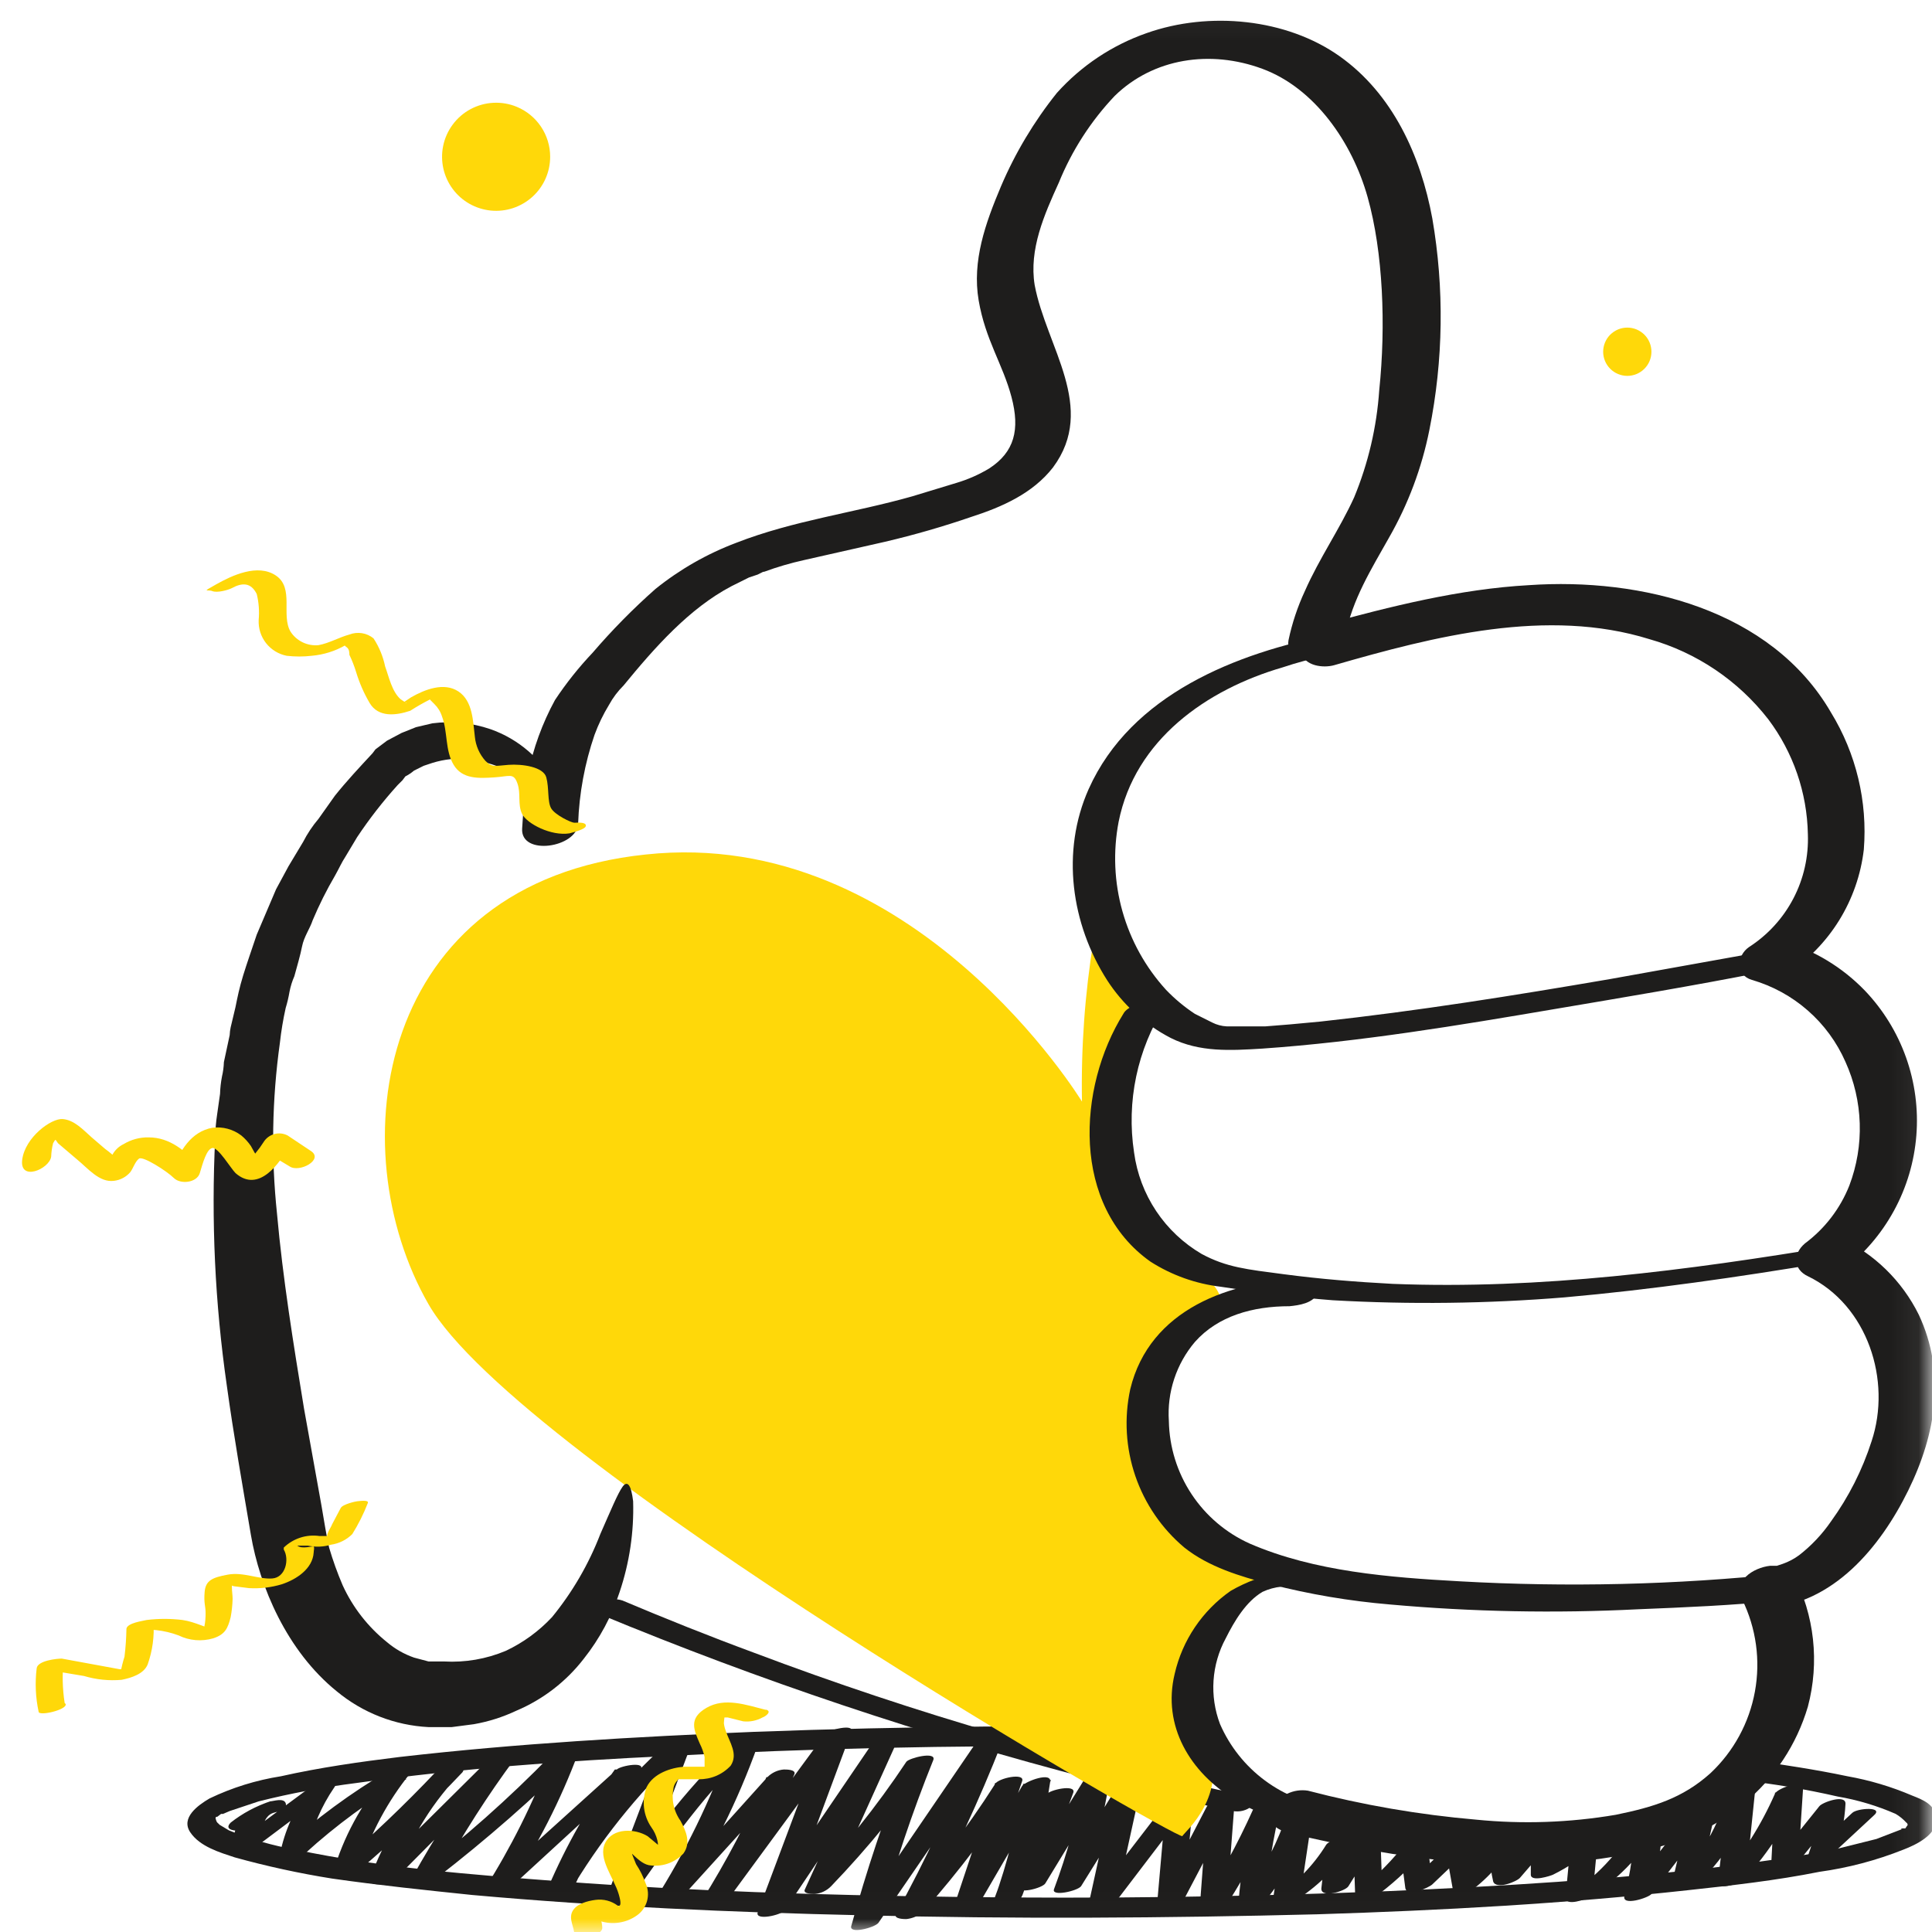 <svg width="72" height="72" viewBox="0 0 72 72" fill="none" xmlns="http://www.w3.org/2000/svg">
<mask id="mask0_732_11999" style="mask-type:luminance" maskUnits="userSpaceOnUse" x="0" y="0" width="72" height="72">
<path d="M0 0.047H71.939V71.986H0V0.047Z" fill="white"/>
</mask>
<g mask="url(#mask0_732_11999)">
<path d="M9.425 68.029C9.646 67.828 9.902 67.67 10.181 67.562C10.325 67.526 10.72 67.418 10.648 67.203C10.576 66.987 10.181 67.13 10.073 67.13C9.281 67.382 8.598 67.958 8.706 68.821C8.814 69.684 9.533 68.821 9.641 68.749L12.375 66.698H11.512C10.973 67.409 10.604 68.234 10.432 69.109C10.361 69.468 11.26 69.18 11.368 69.073C12.525 68.019 13.791 67.09 15.145 66.303L14.353 66.195C13.458 67.243 12.796 68.469 12.411 69.792C12.303 70.152 13.238 69.864 13.31 69.756C14.686 68.597 15.995 67.36 17.231 66.051C17.375 65.871 17.087 65.835 16.943 65.835C16.692 65.831 16.448 65.921 16.259 66.087C15.154 67.21 14.307 68.56 13.778 70.044C13.706 70.224 14.065 70.224 14.137 70.224C14.37 70.194 14.593 70.108 14.785 69.972L19.209 65.512H18.238C17.183 66.935 16.222 68.425 15.36 69.972C15.288 70.152 15.612 70.152 15.648 70.152C15.876 70.148 16.099 70.086 16.296 69.972C18.125 68.556 19.867 67.031 21.511 65.404L20.504 65.512C19.856 67.221 19.037 68.86 18.058 70.403C17.806 70.763 18.777 70.547 18.921 70.439L23.813 65.944H22.914C21.928 67.311 21.096 68.782 20.432 70.332C20.288 70.619 21.295 70.439 21.403 70.224C22.576 68.302 24.017 66.558 25.683 65.044H24.748L22.626 70.655C22.518 70.979 23.525 70.763 23.633 70.584C25 68.641 26.367 66.698 28.13 65.08H27.194C26.479 67.098 25.538 69.029 24.389 70.835C24.137 71.231 25.18 71.015 25.324 70.799L29.568 66.123L28.561 66.231C27.88 67.827 27.074 69.366 26.151 70.835C25.935 71.195 26.942 71.015 27.122 70.799L31.691 64.576L30.719 64.648L28.237 71.267C28.13 71.591 29.101 71.375 29.244 71.195L33.345 65.08L32.374 65.188L30 70.403C29.892 70.584 30.288 70.584 30.36 70.584C30.591 70.564 30.808 70.462 30.971 70.296C32.356 68.856 33.62 67.304 34.748 65.656L33.741 65.728C32.962 67.704 32.289 69.722 31.726 71.77C31.619 72.094 32.59 71.842 32.734 71.662L37.302 65.008L36.295 65.08C35.47 67.232 34.497 69.323 33.381 71.339C33.309 71.519 33.705 71.519 33.777 71.519C34 71.494 34.212 71.407 34.388 71.267C35.745 69.732 36.983 68.097 38.093 66.375L37.086 66.447L35.611 70.871C35.467 71.195 36.51 70.943 36.618 70.727L39.172 66.339L38.129 66.483C37.914 67.954 37.553 69.4 37.05 70.799L38.093 70.655C38.56 69.296 39.201 68.002 39.999 66.806L38.992 66.879C38.597 67.994 38.237 69.145 37.949 70.296C37.877 70.619 38.848 70.368 38.956 70.188L41.366 66.231L40.395 66.339C40.146 67.724 39.772 69.085 39.28 70.403C39.172 70.692 40.144 70.476 40.287 70.296L42.481 66.771L41.474 66.843L40.575 70.943C40.503 71.339 41.474 71.015 41.582 70.871L44.46 67.095L43.452 67.203L43.129 70.871C43.093 71.267 44.064 70.943 44.172 70.692L46.042 67.13L44.999 67.274L44.711 71.087C44.711 71.447 45.611 71.159 45.718 70.979C46.479 69.776 47.164 68.527 47.769 67.238L46.725 67.382C46.441 68.552 46.249 69.743 46.15 70.943C46.15 71.339 47.049 71.015 47.157 70.835C47.902 69.902 48.497 68.858 48.92 67.742L47.877 67.886L47.445 70.763C47.409 71.159 48.272 70.835 48.38 70.763C49.201 70.218 49.9 69.507 50.43 68.677L49.423 68.785L49.244 70.368C49.208 70.763 50.143 70.476 50.251 70.296L51.438 68.389L50.43 68.533L50.503 70.619C50.538 70.907 51.33 70.619 51.438 70.547C52.085 70.05 52.676 69.483 53.2 68.857L52.193 69.001L52.373 70.368C52.445 70.727 53.272 70.332 53.38 70.224L54.891 68.785L53.884 68.965L54.135 70.368C54.171 70.692 54.927 70.403 55.035 70.296C55.753 69.707 56.321 68.954 56.69 68.102L55.646 68.245C55.502 68.86 55.502 69.501 55.646 70.116C55.754 70.439 56.545 70.116 56.653 69.972L58.02 68.389L57.049 68.533V69.864C57.049 70.152 57.804 69.9 57.876 69.864C58.452 69.58 58.985 69.217 59.459 68.785H58.524L58.344 70.692C58.308 71.087 59.135 70.763 59.279 70.692C60.395 69.972 61.31 68.982 61.941 67.814L60.898 68.029C60.889 68.916 60.768 69.799 60.538 70.655C60.43 71.051 61.437 70.727 61.545 70.584L63.883 67.562L62.912 67.634L62.3 70.224C62.229 70.619 63.2 70.26 63.308 70.152C64.356 69.16 65.093 67.886 65.43 66.483L64.423 66.627L64.027 70.116C63.991 70.511 64.926 70.152 65.034 70.008C65.925 69.014 66.654 67.885 67.192 66.663L66.149 66.806L66.005 69.54C65.969 69.936 66.868 69.612 66.976 69.433L68.739 67.274L67.768 67.346C67.725 67.935 67.604 68.516 67.408 69.073C67.264 69.433 68.235 69.145 68.307 69.073L69.818 67.67C70.25 67.31 69.207 67.382 69.027 67.562L67.516 68.965H68.415C68.624 68.412 68.746 67.829 68.775 67.238C68.811 66.843 67.912 67.166 67.804 67.31L66.041 69.504L67.013 69.433L67.192 66.698C67.228 66.303 66.257 66.627 66.149 66.843C65.634 68.019 64.942 69.111 64.099 70.08L65.07 70.008L65.43 66.519C65.466 66.159 64.495 66.375 64.423 66.663C64.073 68.013 63.364 69.243 62.372 70.224L63.344 70.116L63.919 67.526C64.027 67.13 63.056 67.454 62.948 67.598L60.574 70.655L61.581 70.547C61.809 69.654 61.93 68.736 61.941 67.814C61.977 67.49 61.006 67.85 60.898 68.029C60.309 69.082 59.468 69.971 58.452 70.619H59.351L59.531 68.713C59.567 68.353 58.74 68.605 58.596 68.713C58.188 69.089 57.727 69.404 57.229 69.648H58.056V68.317C58.056 67.994 57.121 68.353 57.049 68.461L55.646 70.008L56.653 69.864C56.51 69.297 56.51 68.704 56.653 68.137C56.725 67.814 55.718 68.029 55.61 68.281C55.303 69.031 54.822 69.697 54.208 70.224L55.143 70.152L54.891 68.713C54.819 68.353 53.992 68.749 53.884 68.857L52.409 70.296L53.38 70.152L53.2 68.749C53.164 68.425 52.301 68.785 52.193 68.929C51.72 69.498 51.19 70.016 50.611 70.476L51.51 70.368L51.438 68.281C51.438 67.994 50.538 68.281 50.43 68.425L49.244 70.368L50.251 70.26L50.43 68.641C50.467 68.281 49.531 68.569 49.423 68.749C48.941 69.531 48.29 70.194 47.517 70.692H48.452L48.884 67.814C48.956 67.454 47.949 67.706 47.841 67.958C47.441 69.029 46.883 70.036 46.186 70.943L47.157 70.835C47.258 69.647 47.451 68.469 47.733 67.31C47.805 66.951 46.798 67.203 46.69 67.454C46.123 68.713 45.462 69.928 44.711 71.087L45.718 70.979L46.006 67.203C46.006 66.806 45.071 67.13 44.963 67.346L43.093 70.943L44.136 70.763L44.46 67.13C44.495 66.735 43.596 67.058 43.452 67.203L40.575 70.943L41.582 70.871L42.481 66.771C42.553 66.411 41.582 66.663 41.474 66.843L39.28 70.403L40.287 70.296C40.794 68.984 41.156 67.621 41.366 66.231C41.438 65.871 40.503 66.159 40.395 66.339L37.949 70.296L38.956 70.188C39.233 69.04 39.581 67.91 39.999 66.806C40.107 66.483 39.1 66.698 38.992 66.879C38.177 68.126 37.513 69.467 37.014 70.871C36.942 71.159 37.949 71.051 38.057 70.727C38.56 69.328 38.921 67.882 39.136 66.411C39.208 66.015 38.237 66.375 38.093 66.555L35.575 70.943L36.582 70.799L38.093 66.375C38.201 66.051 37.194 66.267 37.086 66.483C36.004 68.181 34.777 69.782 33.417 71.267L34.424 71.195C35.526 69.172 36.499 67.082 37.338 64.936C37.446 64.613 36.474 64.829 36.331 65.008L31.762 71.699L32.77 71.591C33.322 69.55 33.994 67.544 34.784 65.584C34.892 65.26 33.885 65.512 33.777 65.656C32.67 67.322 31.418 68.886 30.036 70.332L31.007 70.26L33.381 65.008C33.525 64.721 32.518 64.936 32.41 65.116L28.273 71.195L29.28 71.123L31.726 64.54C31.87 64.217 30.863 64.469 30.755 64.613L26.151 70.871H27.122C28.063 69.35 28.892 67.764 29.604 66.123C29.676 65.944 29.317 65.944 29.209 65.944C28.977 65.963 28.76 66.065 28.597 66.231L24.389 70.907H25.324C26.522 69.074 27.5 67.106 28.237 65.044C28.381 64.684 27.41 64.972 27.302 65.044C25.504 66.698 24.101 68.677 22.698 70.692L23.669 70.584L25.791 64.936C25.899 64.613 24.964 64.864 24.856 64.972C23.135 66.517 21.656 68.311 20.468 70.296L21.439 70.224C22.107 68.736 22.914 67.315 23.849 65.979C24.137 65.62 23.13 65.799 22.986 65.944L18.13 70.332H18.993C20.035 68.769 20.892 67.092 21.547 65.332C21.619 65.152 21.259 65.152 21.187 65.152C20.954 65.182 20.732 65.268 20.54 65.404C18.962 67.025 17.267 68.528 15.468 69.9H16.403C17.235 68.374 18.173 66.907 19.209 65.512C19.353 65.332 19.101 65.26 18.957 65.26C18.69 65.263 18.434 65.366 18.238 65.548L13.814 69.936L14.821 69.864C15.335 68.421 16.157 67.108 17.231 66.015H16.259C15.075 67.266 13.826 68.455 12.519 69.576H13.418C13.816 68.305 14.45 67.121 15.288 66.087C15.576 65.764 14.641 65.907 14.497 65.979C13.081 66.812 11.755 67.788 10.54 68.893H11.476C11.649 68.081 11.979 67.312 12.447 66.627C12.591 66.447 12.375 66.411 12.231 66.375C11.998 66.375 11.77 66.451 11.584 66.591L8.814 68.641L9.749 68.569C9.713 68.245 9.821 67.67 10.181 67.562L10.073 67.13C9.539 67.308 9.041 67.575 8.598 67.922C8.454 68.066 8.49 68.173 8.706 68.21C8.832 68.235 8.961 68.232 9.086 68.201C9.21 68.17 9.326 68.111 9.425 68.029Z" fill="#1E1D1C"/>
<path d="M64.856 66.34C66.078 66.474 67.291 66.678 68.489 66.952C69.232 67.079 69.957 67.297 70.647 67.599C70.795 67.687 70.928 67.796 71.043 67.923C71.115 67.959 71.079 68.067 71.115 67.995C71.151 67.923 71.007 68.138 71.079 68.03L71.007 68.138H70.863C70.791 68.211 70.971 68.103 70.863 68.174L69.928 68.534L68.489 68.894C67.122 69.182 65.719 69.362 64.352 69.541C60.18 70.045 55.936 70.296 51.727 70.477C46.404 70.693 41.044 70.764 35.685 70.693C30.325 70.62 25.829 70.477 20.937 70.117C17.628 69.865 14.247 69.613 11.01 68.93C10.159 68.781 9.327 68.54 8.528 68.211L8.168 67.995C8.168 67.959 8.096 67.959 8.06 67.851C8.024 67.743 8.024 67.743 8.06 67.707H8.096L8.24 67.599H8.312L8.564 67.491L9.643 67.131C10.839 66.831 12.052 66.603 13.276 66.448C17.125 65.908 21.045 65.621 24.93 65.441C30.218 65.153 35.505 65.045 40.793 65.081H44.821C44.95 65.096 45.081 65.077 45.201 65.027C45.32 64.977 45.425 64.896 45.505 64.793C45.613 64.541 45.433 64.362 45.181 64.362C39.498 64.29 33.815 64.326 28.095 64.541C23.707 64.722 19.283 64.973 14.895 65.477C13.42 65.657 11.909 65.872 10.47 66.196C9.547 66.341 8.651 66.619 7.809 67.023C7.377 67.275 6.729 67.743 7.089 68.282C7.449 68.822 8.204 69.038 8.744 69.218C9.939 69.55 11.152 69.814 12.377 70.009C14.139 70.261 15.866 70.441 17.592 70.62C22.412 71.052 27.268 71.268 32.088 71.376C37.771 71.52 43.418 71.484 49.102 71.34C53.706 71.196 58.346 70.944 62.914 70.441C64.568 70.261 66.187 70.081 67.806 69.757C68.879 69.609 69.929 69.331 70.935 68.93C71.403 68.75 72.158 68.39 72.158 67.815C72.158 67.239 71.618 67.059 71.259 66.915C70.486 66.584 69.677 66.343 68.849 66.196C67.662 65.945 66.439 65.765 65.216 65.585C64.748 65.513 64.137 66.196 64.856 66.304V66.34Z" fill="#1E1D1C"/>
<path d="M22.338 60.152C28.303 62.626 34.433 64.681 40.683 66.302C42.446 66.734 44.172 67.13 45.935 67.49C46.06 67.515 46.19 67.512 46.314 67.481C46.439 67.45 46.555 67.391 46.654 67.309C46.798 67.166 46.798 67.022 46.582 66.95C40.288 65.653 34.106 63.861 28.094 61.59C26.439 60.979 24.82 60.331 23.202 59.648C23.076 59.604 22.942 59.591 22.811 59.61C22.679 59.629 22.554 59.679 22.446 59.756C22.338 59.828 22.123 60.044 22.338 60.152Z" fill="#1E1D1C"/>
<path d="M24.063 31.845C14.028 32.888 12.625 42.78 15.97 48.606C19.316 54.434 43.955 68.606 44.062 68.426C44.17 68.246 45.789 66.915 44.998 64.937C43.595 61.484 47.444 58.822 47.444 58.822C47.444 58.822 44.71 57.203 43.343 55.405C41.976 53.607 43.559 50.225 43.559 50.225C43.559 50.225 47.587 48.93 44.062 47.024C40.537 45.117 42.624 37.636 42.624 37.636L42.408 36.809L40.753 35.046C40.429 37.032 40.285 39.042 40.322 41.053C40.322 41.053 34.063 30.766 24.063 31.845Z" fill="#FFD809"/>
<path d="M48.058 68.315C52.122 69.286 56.294 69.898 60.431 69.143C62.086 68.855 63.704 68.315 64.999 67.2C66.131 66.264 66.958 65.012 67.374 63.603C67.813 61.95 67.621 60.194 66.834 58.675L65.791 59.934C68.309 59.791 70.071 57.668 71.114 55.546C72.157 53.424 72.517 51.158 71.51 49C70.884 47.732 69.843 46.716 68.56 46.122L68.668 47.345C69.455 46.747 70.106 45.99 70.58 45.123C71.054 44.257 71.339 43.299 71.417 42.315C71.495 41.33 71.364 40.34 71.033 39.409C70.702 38.478 70.178 37.628 69.496 36.914C68.663 36.052 67.623 35.42 66.474 35.08L66.582 36.302C67.372 35.787 68.04 35.104 68.537 34.303C69.034 33.501 69.349 32.599 69.459 31.662C69.602 29.873 69.174 28.085 68.237 26.555C66.007 22.706 61.151 21.519 56.978 21.807C54.388 21.951 51.835 22.598 49.316 23.282C48.921 23.425 48.346 23.821 48.489 24.325C48.633 24.828 49.316 24.9 49.712 24.792C53.453 23.713 57.661 22.634 61.474 23.821C63.23 24.319 64.78 25.365 65.899 26.806C66.829 28.042 67.345 29.54 67.374 31.087C67.405 31.919 67.22 32.744 66.835 33.482C66.45 34.22 65.879 34.845 65.179 35.295C64.712 35.619 64.676 36.339 65.287 36.518C66.057 36.741 66.769 37.13 67.372 37.659C67.975 38.187 68.454 38.841 68.776 39.575C69.102 40.296 69.282 41.073 69.307 41.864C69.332 42.654 69.2 43.441 68.92 44.18C68.58 45.039 68.007 45.786 67.266 46.338C66.798 46.734 66.834 47.309 67.374 47.561C69.603 48.64 70.503 51.446 69.748 53.712C69.405 54.781 68.895 55.788 68.237 56.697C67.908 57.175 67.508 57.6 67.05 57.956C66.863 58.094 66.657 58.203 66.438 58.28L66.222 58.352H65.97C65.323 58.424 64.568 58.927 64.927 59.611C65.448 60.675 65.614 61.878 65.4 63.043C65.186 64.209 64.605 65.275 63.74 66.085C62.697 67.02 61.618 67.344 60.215 67.632C58.493 67.925 56.739 67.986 55 67.812C52.887 67.63 50.793 67.269 48.741 66.733C48.48 66.692 48.212 66.732 47.974 66.847C47.736 66.963 47.539 67.149 47.41 67.38C47.158 67.919 47.59 68.207 48.058 68.315Z" fill="#1E1D1C"/>
<path d="M50.141 23.679C50.392 22.348 51.112 21.197 51.759 20.046C52.478 18.794 52.988 17.433 53.27 16.017C53.791 13.421 53.828 10.75 53.378 8.14C52.947 5.802 51.903 3.5 49.925 2.097C47.947 0.694 45.069 0.406 42.731 1.234C41.446 1.683 40.295 2.45 39.386 3.464C38.535 4.527 37.833 5.7 37.3 6.953C36.724 8.32 36.221 9.723 36.472 11.197C36.724 12.672 37.372 13.571 37.695 14.794C38.019 16.017 37.803 16.845 36.868 17.456C36.485 17.687 36.074 17.868 35.645 17.996L33.99 18.499C31.832 19.111 29.566 19.398 27.444 20.226C26.352 20.637 25.331 21.22 24.423 21.952C23.59 22.689 22.809 23.482 22.085 24.326C21.567 24.872 21.098 25.462 20.682 26.089C20.209 26.956 19.87 27.89 19.675 28.858C19.567 29.526 19.495 30.198 19.459 30.873C19.387 31.916 21.509 31.592 21.545 30.693C21.585 29.566 21.791 28.451 22.157 27.384C22.3 26.995 22.48 26.622 22.696 26.268C22.84 26.004 23.022 25.762 23.236 25.549C24.387 24.146 25.682 22.672 27.264 21.844L27.912 21.521L28.235 21.413L28.451 21.305C28.343 21.341 28.451 21.305 28.487 21.305C28.968 21.128 29.461 20.984 29.962 20.873L32.983 20.19C34.078 19.933 35.158 19.621 36.221 19.255C37.336 18.895 38.487 18.391 39.242 17.42C40.897 15.19 38.99 12.924 38.559 10.622C38.343 9.291 38.918 7.996 39.458 6.809C39.946 5.609 40.653 4.511 41.544 3.572C42.983 2.169 45.105 1.845 47.047 2.565C48.99 3.284 50.392 5.298 50.968 7.349C51.544 9.399 51.651 12.133 51.4 14.543C51.306 15.915 50.991 17.264 50.465 18.535C49.925 19.722 49.169 20.801 48.63 22.024C48.357 22.61 48.152 23.226 48.019 23.859C47.839 24.866 49.961 24.578 50.141 23.679Z" fill="#1E1D1C"/>
<path d="M8.56 38.574L8.344 39.581C8.338 39.763 8.314 39.944 8.272 40.121C8.231 40.334 8.207 40.551 8.2 40.768L8.093 41.523C8.049 41.809 8.025 42.098 8.021 42.387C7.867 45.475 8.011 48.571 8.452 51.631C8.704 53.465 9.028 55.3 9.351 57.206C9.675 59.112 10.682 61.523 12.553 63.033C13.519 63.833 14.717 64.3 15.97 64.364H16.833L17.66 64.256C18.208 64.16 18.74 63.99 19.243 63.753C20.236 63.333 21.103 62.664 21.761 61.81C22.348 61.068 22.799 60.228 23.092 59.328C23.458 58.24 23.629 57.095 23.595 55.947C23.523 55.336 23.38 55.156 23.2 55.408C23.02 55.66 22.768 56.271 22.372 57.17C21.941 58.29 21.334 59.334 20.574 60.264C20.084 60.789 19.498 61.217 18.847 61.523C18.12 61.828 17.333 61.963 16.545 61.918H15.97L15.43 61.774C15.062 61.646 14.72 61.451 14.423 61.199C13.714 60.63 13.147 59.904 12.769 59.077C12.573 58.619 12.405 58.151 12.265 57.674C12.157 57.206 12.085 56.703 11.977 56.091L11.33 52.494C10.934 50.084 10.539 47.638 10.323 45.228C10.1 43.109 10.136 40.972 10.431 38.862C10.479 38.426 10.551 37.994 10.646 37.567C10.707 37.367 10.755 37.162 10.79 36.956C10.829 36.757 10.889 36.564 10.97 36.38C11.078 35.984 11.186 35.624 11.258 35.265C11.33 34.905 11.546 34.617 11.653 34.294C11.893 33.725 12.169 33.172 12.481 32.639C12.625 32.387 12.733 32.136 12.877 31.92L13.308 31.2C13.763 30.517 14.268 29.867 14.819 29.258L14.999 29.078L15.107 28.934C15.222 28.875 15.331 28.803 15.43 28.718L15.79 28.539L16.114 28.431C16.556 28.294 17.02 28.245 17.481 28.287C17.952 28.356 18.412 28.489 18.847 28.682C19.425 28.974 19.939 29.377 20.358 29.869L20.646 30.265L20.826 30.553C20.946 30.697 21.018 30.733 21.042 30.661C21.113 30.589 21.078 30.049 20.718 29.294C20.203 28.3 19.328 27.541 18.272 27.172C17.578 26.936 16.84 26.862 16.114 26.956L15.502 27.1L14.963 27.316L14.423 27.603L14.135 27.819L13.992 27.927L13.884 28.071C13.416 28.575 12.912 29.114 12.481 29.654L11.869 30.517C11.645 30.781 11.452 31.071 11.294 31.38L10.754 32.279L10.287 33.143L9.567 34.833C9.387 35.373 9.208 35.876 9.064 36.344C8.92 36.811 8.848 37.171 8.776 37.531L8.596 38.286C8.576 38.381 8.563 38.477 8.56 38.574ZM66.003 35.409L59.996 36.488C56.435 37.099 52.838 37.675 49.206 38.071L48.055 38.178L47.156 38.25H45.717C45.529 38.241 45.345 38.192 45.177 38.107L44.529 37.783C44.137 37.525 43.775 37.223 43.451 36.884C42.691 36.049 42.136 35.049 41.83 33.962C41.524 32.876 41.476 31.733 41.688 30.625C42.3 27.567 44.961 25.697 47.803 24.87C48.333 24.692 48.873 24.548 49.422 24.438C49.673 24.402 50.249 24.294 50.321 23.934C50.392 23.575 49.817 23.611 49.637 23.647C46.076 24.33 42.155 25.877 40.573 29.402C39.53 31.74 39.925 34.438 41.256 36.524C41.846 37.438 42.664 38.182 43.63 38.682C44.709 39.222 45.86 39.15 47.047 39.078C50.68 38.826 54.349 38.215 57.946 37.603C60.5 37.171 63.09 36.74 65.644 36.236H65.752C66.039 36.2 66.579 36.092 66.651 35.733C66.723 35.373 66.183 35.409 66.003 35.445V35.409Z" fill="#1E1D1C"/>
<path d="M68.306 46.443C62.874 47.342 57.407 48.062 51.904 47.846C50.537 47.774 49.206 47.666 47.839 47.486C46.472 47.306 45.717 47.234 44.782 46.731C44.103 46.333 43.523 45.787 43.087 45.133C42.651 44.478 42.369 43.733 42.264 42.953C41.973 41.052 42.382 39.11 43.415 37.486C43.559 37.234 42.839 37.306 42.767 37.306C42.695 37.306 42.012 37.486 41.868 37.774C40.142 40.544 39.926 44.932 42.875 47.018C43.669 47.525 44.566 47.844 45.501 47.954C46.868 48.169 48.271 48.349 49.674 48.457C52.55 48.619 55.434 48.583 58.306 48.349C61.543 48.062 64.781 47.594 68.018 47.054C68.234 47.054 68.881 46.91 68.917 46.623C68.953 46.335 68.45 46.407 68.306 46.443Z" fill="#1E1D1C"/>
<path d="M66.472 58.642C62.458 59.062 58.416 59.158 54.387 58.93C51.797 58.786 48.991 58.571 46.581 57.528C45.696 57.132 44.941 56.492 44.406 55.682C43.871 54.873 43.578 53.929 43.56 52.959C43.488 51.887 43.837 50.83 44.531 50.01C45.394 49.038 46.689 48.679 48.056 48.679C48.416 48.643 48.919 48.571 49.099 48.211C49.279 47.852 48.955 47.672 48.632 47.672C45.862 47.708 42.84 48.787 42.121 51.772C41.889 52.846 41.954 53.962 42.309 55.002C42.664 56.041 43.295 56.964 44.135 57.671C45.035 58.391 46.221 58.75 47.336 59.038C48.799 59.415 50.291 59.667 51.797 59.794C54.87 60.069 57.959 60.129 61.041 59.973C62.803 59.901 64.566 59.829 66.293 59.65C66.616 59.613 67.12 59.434 67.156 59.038C67.192 58.642 66.724 58.606 66.472 58.642Z" fill="#1E1D1C"/>
<path d="M49.639 67.345C48.734 67.239 47.873 66.898 47.141 66.355C46.408 65.812 45.831 65.087 45.467 64.252C45.27 63.734 45.188 63.18 45.225 62.628C45.262 62.075 45.418 61.537 45.682 61.051C46.006 60.404 46.438 59.684 47.05 59.324C47.499 59.115 48.006 59.065 48.488 59.181C48.873 59.215 49.259 59.14 49.603 58.965C49.711 58.929 50.143 58.605 49.783 58.569C48.432 58.349 47.047 58.603 45.862 59.288C44.807 60.025 44.063 61.127 43.776 62.382C43.309 64.324 44.352 66.051 46.006 67.058C46.8 67.564 47.697 67.884 48.632 67.993C49.028 67.997 49.415 67.884 49.747 67.669C49.963 67.525 49.963 67.382 49.639 67.345Z" fill="#1E1D1C"/>
<path d="M20.503 5.842C20.503 5.444 20.385 5.055 20.163 4.723C19.942 4.392 19.628 4.134 19.259 3.981C18.984 3.867 18.687 3.816 18.39 3.831C18.092 3.845 17.802 3.926 17.539 4.066C17.276 4.206 17.048 4.403 16.871 4.643C16.693 4.882 16.571 5.157 16.513 5.449C16.458 5.725 16.462 6.009 16.523 6.284C16.585 6.558 16.703 6.816 16.871 7.042C17.038 7.268 17.251 7.456 17.496 7.595C17.741 7.733 18.012 7.819 18.291 7.847C18.571 7.874 18.854 7.843 19.12 7.755C19.387 7.666 19.633 7.523 19.841 7.335C20.05 7.146 20.216 6.916 20.33 6.659C20.444 6.402 20.503 6.124 20.503 5.842ZM61.544 13.108C61.544 12.87 61.45 12.641 61.281 12.472C61.197 12.389 61.098 12.323 60.989 12.277C60.88 12.232 60.763 12.209 60.645 12.209C60.527 12.209 60.41 12.232 60.301 12.277C60.192 12.323 60.093 12.389 60.009 12.472C59.84 12.641 59.746 12.87 59.745 13.108C59.745 13.347 59.84 13.575 60.009 13.744C60.093 13.828 60.192 13.894 60.301 13.939C60.41 13.984 60.527 14.008 60.645 14.008C60.763 14.008 60.88 13.984 60.989 13.939C61.098 13.894 61.197 13.828 61.281 13.744C61.364 13.661 61.431 13.562 61.476 13.453C61.521 13.343 61.544 13.226 61.544 13.108ZM1.907 43.107C1.913 42.937 1.937 42.768 1.979 42.603C2.087 42.423 2.051 42.459 2.159 42.603L2.878 43.215C3.274 43.538 3.705 44.078 4.245 44.006C4.482 43.98 4.701 43.864 4.856 43.682C4.964 43.538 5.036 43.287 5.18 43.179C5.324 43.071 6.223 43.647 6.475 43.898C6.727 44.15 7.338 44.078 7.446 43.718C7.554 43.359 7.698 42.819 7.914 42.783C8.129 42.747 8.597 43.538 8.777 43.718C9.64 44.474 10.431 43.359 10.791 42.675L9.892 42.927L10.791 43.467C11.151 43.718 12.086 43.215 11.582 42.891L10.719 42.316C10.565 42.236 10.387 42.217 10.22 42.264C10.053 42.311 9.91 42.419 9.82 42.567C9.733 42.705 9.637 42.837 9.532 42.963C9.496 43.035 9.316 43.215 9.388 43.215H9.784C9.568 43.179 9.46 42.891 9.352 42.711C9.252 42.563 9.131 42.43 8.993 42.316C8.685 42.082 8.297 41.978 7.914 42.028C7.122 42.172 6.691 42.891 6.439 43.61L7.41 43.431C6.906 42.891 6.331 42.387 5.54 42.387C5.21 42.38 4.886 42.468 4.604 42.639C4.44 42.718 4.303 42.843 4.209 42.999C4.146 43.132 4.061 43.254 3.957 43.359L4.353 43.215C4.425 43.215 4.029 42.891 3.921 42.819L3.417 42.387C3.094 42.1 2.77 41.74 2.338 41.704C1.907 41.668 0.936 42.387 0.828 43.215C0.72 44.042 1.835 43.574 1.907 43.107ZM2.41 63.466C2.326 62.93 2.314 62.386 2.374 61.847L1.403 62.171L3.13 62.459C3.584 62.595 4.06 62.644 4.532 62.602C4.892 62.53 5.36 62.386 5.504 62.027C5.683 61.52 5.757 60.981 5.719 60.444L4.964 60.768C5.534 60.683 6.116 60.745 6.655 60.947C7.058 61.144 7.519 61.182 7.949 61.055C8.381 60.912 8.489 60.696 8.597 60.264C8.639 60.038 8.663 59.81 8.669 59.581C8.669 59.329 8.561 58.933 8.777 58.789L8.201 59.005C8.375 59.006 8.546 59.043 8.705 59.113L9.28 59.185C9.693 59.209 10.107 59.16 10.503 59.041C11.043 58.862 11.654 58.466 11.69 57.855C11.69 57.782 11.726 57.674 11.69 57.639C11.654 57.602 11.259 57.747 11.079 57.602H11.475C11.761 57.662 12.057 57.65 12.338 57.566C12.637 57.523 12.915 57.385 13.129 57.171C13.357 56.806 13.549 56.421 13.705 56.02C13.777 55.876 13.345 55.948 13.309 55.948C13.273 55.948 12.769 56.056 12.697 56.2L12.374 56.811C12.338 56.919 12.194 57.099 12.194 57.243C12.194 57.387 12.122 57.387 12.446 57.243H11.906C11.666 57.208 11.421 57.229 11.19 57.304C10.96 57.379 10.749 57.505 10.575 57.674V57.747C10.791 58.106 10.647 58.789 10.144 58.825C9.64 58.862 9.065 58.574 8.489 58.682C7.913 58.789 7.662 58.897 7.626 59.329C7.59 59.761 7.662 59.833 7.662 60.121C7.662 60.408 7.626 60.84 7.41 61.02L7.842 60.84H7.698L8.165 60.768C7.698 60.696 7.302 60.444 6.798 60.372C6.356 60.318 5.91 60.318 5.468 60.372C5.324 60.408 4.748 60.48 4.712 60.696C4.706 61.045 4.682 61.393 4.64 61.739C4.58 61.928 4.532 62.12 4.496 62.315C4.856 62.267 4.928 62.231 4.712 62.207H4.46L2.302 61.811C2.122 61.811 1.403 61.883 1.367 62.171C1.301 62.711 1.325 63.258 1.439 63.789C1.439 63.969 2.518 63.718 2.446 63.502L2.41 63.466ZM28.524 63.717C27.805 63.537 27.013 63.25 26.33 63.645C25.647 64.041 25.862 64.473 26.078 64.976C26.159 65.136 26.22 65.305 26.258 65.48V65.84C26.15 65.948 26.222 65.948 26.402 65.84H25.503C24.999 65.875 24.352 66.091 24.1 66.595C24.004 66.842 23.97 67.109 24.001 67.373C24.033 67.636 24.128 67.888 24.28 68.106C24.381 68.246 24.454 68.405 24.496 68.573C24.532 68.715 24.532 68.863 24.496 69.005C24.532 69.149 24.819 69.077 24.747 68.933C24.675 68.789 24.603 68.825 24.567 68.789L24.136 68.43C23.668 68.141 22.841 68.106 22.553 68.681C22.265 69.257 22.877 69.976 23.057 70.588C23.237 71.199 22.985 70.947 23.021 71.091V71.199H23.345L23.021 71.019C22.904 70.93 22.771 70.866 22.629 70.829C22.487 70.792 22.339 70.783 22.194 70.803C21.906 70.839 21.474 70.947 21.33 71.235C21.186 71.523 21.402 71.811 21.402 72.098C21.402 72.386 22.445 72.17 22.445 71.846C22.442 71.723 22.418 71.602 22.373 71.487C22.301 71.235 22.373 71.199 22.05 71.235C21.726 71.271 21.942 71.307 22.122 71.451L22.373 71.595C22.602 71.667 22.845 71.686 23.082 71.648C23.32 71.611 23.545 71.519 23.74 71.379C23.923 71.249 24.055 71.059 24.114 70.843C24.173 70.627 24.155 70.397 24.064 70.192C23.973 69.938 23.853 69.697 23.704 69.472L23.56 69.113C23.56 69.005 23.488 68.609 23.56 68.573L22.913 68.717C23.416 68.753 23.704 69.4 24.172 69.508C24.407 69.549 24.648 69.531 24.874 69.456C25.1 69.381 25.304 69.25 25.467 69.077C25.755 68.681 25.575 68.249 25.359 67.854C25.231 67.673 25.143 67.468 25.099 67.251C25.056 67.034 25.059 66.811 25.107 66.595C25.133 66.5 25.182 66.413 25.251 66.343C25.287 66.271 25.287 66.271 25.215 66.307H26.042C26.264 66.311 26.485 66.268 26.689 66.182C26.894 66.095 27.078 65.966 27.229 65.803C27.517 65.372 27.193 64.941 27.049 64.509C27.013 64.416 26.988 64.32 26.977 64.221C26.977 64.149 27.013 63.897 27.013 63.861C27.013 63.825 26.654 63.969 26.905 64.005H27.121L27.697 64.149C27.946 64.176 28.197 64.126 28.416 64.005C28.524 63.969 28.776 63.789 28.56 63.717H28.524ZM8.633 21.921C9.029 21.705 9.352 21.705 9.568 22.137C9.646 22.454 9.67 22.782 9.64 23.108C9.626 23.418 9.723 23.723 9.914 23.967C10.106 24.211 10.379 24.379 10.683 24.439C10.994 24.475 11.308 24.475 11.618 24.439C12.062 24.4 12.492 24.265 12.877 24.043H12.949C12.841 24.007 12.805 24.043 12.913 24.115C13.021 24.187 13.021 24.331 13.021 24.403C13.121 24.612 13.205 24.828 13.273 25.05C13.395 25.452 13.564 25.839 13.777 26.201C14.1 26.741 14.748 26.669 15.287 26.489C15.531 26.332 15.783 26.188 16.043 26.057C16.151 26.021 15.971 26.021 16.043 26.093L16.187 26.237C16.32 26.367 16.419 26.527 16.474 26.705C16.69 27.28 16.582 27.964 16.906 28.503C17.23 29.043 17.841 29.007 18.417 28.971C18.992 28.935 19.136 28.791 19.28 29.187C19.424 29.582 19.28 29.978 19.46 30.338C19.64 30.697 20.539 31.165 21.222 31.057C21.33 31.021 21.834 30.913 21.834 30.769C21.834 30.625 21.51 30.661 21.402 30.661C21.294 30.661 20.683 30.374 20.539 30.122C20.395 29.87 20.467 29.366 20.359 28.971C20.251 28.575 19.46 28.467 18.956 28.503C18.453 28.539 18.345 28.611 18.093 28.359C17.869 28.109 17.73 27.794 17.697 27.46C17.625 26.885 17.625 26.129 17.086 25.77C16.546 25.41 15.827 25.698 15.323 25.985L15 26.201C14.748 26.417 15.143 26.093 15.143 26.201L14.928 26.057C14.604 25.77 14.496 25.23 14.352 24.834C14.275 24.463 14.129 24.109 13.921 23.791C13.797 23.689 13.649 23.622 13.491 23.597C13.332 23.572 13.17 23.589 13.021 23.647C12.626 23.755 12.266 23.971 11.87 24.043C11.667 24.063 11.462 24.026 11.278 23.937C11.094 23.848 10.938 23.711 10.827 23.539C10.467 22.928 10.971 21.921 10.288 21.453C9.604 20.986 8.633 21.453 8.057 21.777C7.482 22.101 7.734 21.957 7.914 22.029C8.093 22.101 8.489 21.993 8.633 21.921Z" fill="#FFD809"/>
</g>
</svg>
